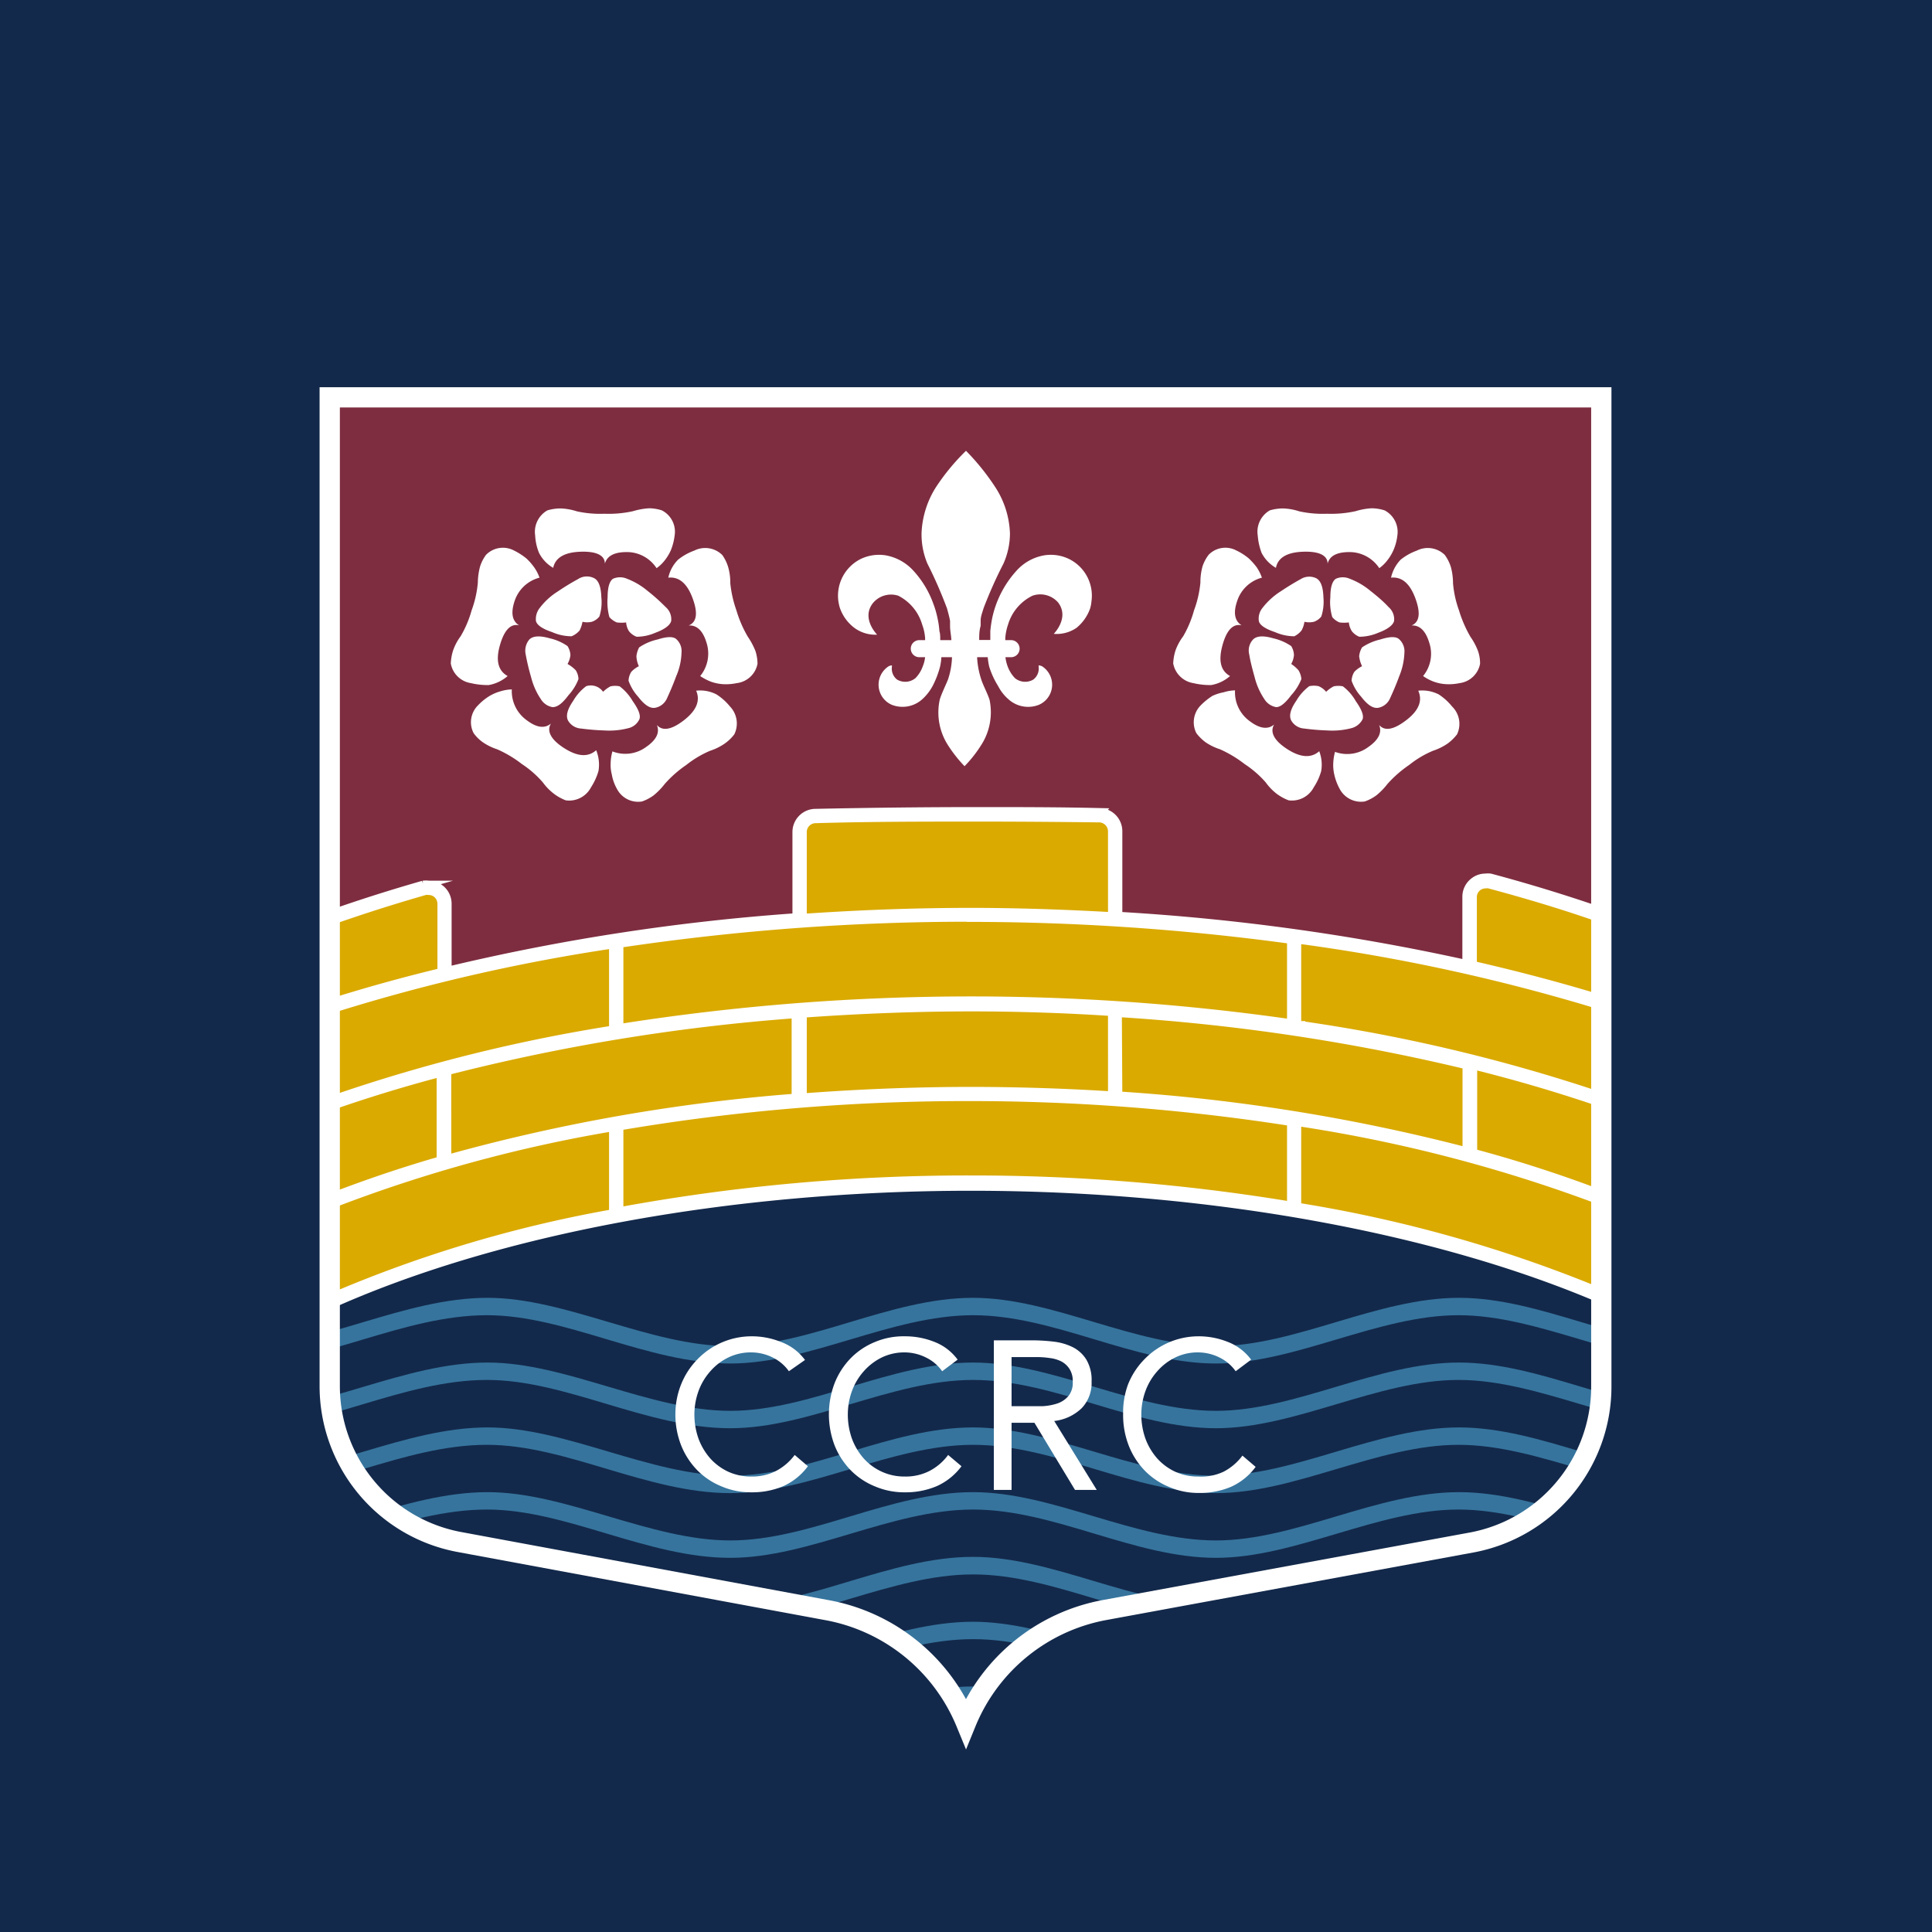 <svg xmlns="http://www.w3.org/2000/svg" xmlns:xlink="http://www.w3.org/1999/xlink" viewBox="0 0 120 120"><defs><style>.cls-1,.cls-3{fill:#7e2d40;}.cls-1,.cls-6,.cls-8{stroke:#fff;stroke-miterlimit:10;}.cls-1,.cls-8{stroke-width:1.26px;}.cls-2{fill:#13294b;}.cls-4{clip-path:url(#clip-path);}.cls-5{fill:#daaa00;}.cls-6,.cls-9{fill:#fff;}.cls-6{stroke-width:0.52px;}.cls-7{fill:#36749d;fill-rule:evenodd;}.cls-8{fill:none;}</style><clipPath id="clip-path"><path class="cls-1" d="M20.48,24.68v61.4a9.85,9.85,0,0,0,8.07,9.7L51.32,100A11.59,11.59,0,0,1,60,107h0a11.56,11.56,0,0,1,8.62-7l22.77-4.19a9.85,9.85,0,0,0,8.07-9.7V24.68Z"/></clipPath></defs><title>CCRC Logo Master RGB</title><g id="Layer_5" data-name="Layer 5"><rect class="cls-2" x="-3.28" y="-0.9" width="126.45" height="121.62"/><path class="cls-3" d="M20.48,24.68v61.4a9.85,9.85,0,0,0,8.07,9.7L51.32,100A11.59,11.59,0,0,1,60,107h0a11.56,11.56,0,0,1,8.62-7l22.77-4.19a9.85,9.85,0,0,0,8.07-9.7V24.68Z"/><g class="cls-4"><rect class="cls-2" x="20.48" y="69.72" width="78.94" height="38.56"/><path class="cls-5" d="M60.31,56.8c15.68,0,30.08,2.35,42,6.4-.63,5.84-1.37,11.91-2.25,17.59-10.44-4.63-24.86-7.28-39.72-7.28-15.17,0-29.88,2.76-40.37,7.57-.34.15-.67.31-1,.47-.9-5.7-1.66-11.84-2.3-17.76C28.85,59.38,43.88,56.8,60.31,56.8Z"/><path class="cls-5" d="M13.33,65.82l-.51-5.07a1,1,0,0,1,.62-1L17.88,58c2.72-1,5.54-2,8.47-2.83a1,1,0,0,1,1.26,1v4.44"/><path class="cls-5" d="M49.66,57.31V51.68a1,1,0,0,1,1-1c3.42-.07,6.87-.1,10.33-.1q3.69,0,7.33.06a1,1,0,0,1,1,1v5.62"/><path class="cls-5" d="M91.32,60.31V55.7a1,1,0,0,1,1.24-1q4.32,1.15,8.36,2.63L105.46,59a1,1,0,0,1,.65,1l-.52,5.16"/><path class="cls-6" d="M20.13,80.79a79.52,79.52,0,0,1,17.72-5.38l.24,0V70l-.35.06a89.8,89.8,0,0,0-18.55,5.29L19,75a80.91,80.91,0,0,1,8.17-2.86l.21-.06V66.62l-.38.1a90.4,90.4,0,0,0-8.95,2.9L18,69.27A102,102,0,0,1,37.84,64l.25,0V58.65l-.34.05A114.17,114.17,0,0,0,17,63.87l-.12-.35a104.45,104.45,0,0,1,10.32-3.08l.23-.06V56.14a.82.82,0,0,0-.32-.65.79.79,0,0,0-.48-.16.78.78,0,0,0-.22,0c-2.93.84-5.77,1.79-8.45,2.82L13.51,59.9a.82.82,0,0,0-.51.83l.48,4.77-.37,0-.48-4.77a1.17,1.17,0,0,1,.75-1.21l4.43-1.72c2.69-1.05,5.55-2,8.48-2.84a1.24,1.24,0,0,1,.33,0,1.17,1.17,0,0,1,1.17,1.18V60.3l.37-.08A132.83,132.83,0,0,1,49.2,57l.28,0V51.68a1.18,1.18,0,0,1,1.15-1.18c3.34-.07,6.74-.11,10.13-.11,2.5,0,5,0,7.53.06a1.18,1.18,0,0,1,1.16,1.18v5.28l.28,0a137.13,137.13,0,0,1,21,2.9l.36.08V55.7a1.17,1.17,0,0,1,.47-.94,1.13,1.13,0,0,1,.71-.24,1,1,0,0,1,.3,0c2.88.77,5.69,1.66,8.37,2.63l4.55,1.66a1.17,1.17,0,0,1,.76,1.22l-.48,4.87-.37,0,.48-4.86a.81.81,0,0,0-.52-.84l-4.55-1.65c-2.65-1-5.46-1.86-8.33-2.63a.76.76,0,0,0-.21,0,.8.8,0,0,0-.8.81V60l.23,0c3.68.85,7.15,1.82,10.32,2.89l-.12.35a117.65,117.65,0,0,0-21-4.85l-.34,0v5.29l.25,0a105.23,105.23,0,0,1,20.48,5.07l-.13.35a95.43,95.43,0,0,0-9.3-2.85l-.37-.09v5.45l.22.06a82.48,82.48,0,0,1,8.84,2.94l-.14.35a92.72,92.72,0,0,0-19.51-5.23l-.34-.06V75l.24,0a84,84,0,0,1,19,5.44l-.15.34C89.3,76.3,75,73.7,60.31,73.7c-15,0-29.58,2.7-40,7.43ZM60.31,68.13a128.76,128.76,0,0,0-21.6,1.78l-.25,0v5.33l.35-.06a119.17,119.17,0,0,1,21.5-1.91,121.17,121.17,0,0,1,19.55,1.57l.34.06V69.64l-.25,0A128.94,128.94,0,0,0,60.31,68.13ZM49.15,63A124,124,0,0,0,28,66.46l-.23.06V72l.38-.11a112.58,112.58,0,0,1,21-3.68l.28,0V63Zm20.3,5.07.28,0a115.27,115.27,0,0,1,21,3.36l.37.09V66.1l-.23,0a126.29,126.29,0,0,0-21.13-3.17l-.32,0Zm-9.14-5.51c-3.33,0-6.76.13-10.18.37l-.28,0v5.22l.32,0c3.39-.25,6.81-.38,10.14-.38,2.81,0,5.66.09,8.45.26l.32,0V62.83H68.8C66,62.65,63.12,62.56,60.31,62.56Zm0-5.57a146.61,146.61,0,0,0-21.59,1.58l-.26,0v5.3l.35-.06a140.12,140.12,0,0,1,41.05-.29l.34,0V58.33l-.25,0A148,148,0,0,0,60.31,57Zm.48-6.22c-3.39,0-6.8,0-10.15.1a.81.81,0,0,0-.79.81V57l.32,0c3.6-.24,6.92-.35,10.14-.35,2.55,0,5.32.08,8.45.25l.32,0V51.63a.82.82,0,0,0-.79-.81C65.8,50.79,63.28,50.77,60.79,50.77Z"/><path class="cls-7" d="M120.79,84.63c-5,0-10.05,3-15.08,3s-10-3-15.09-3-10.16,3-15.09,3c-5.08,0-10.13-3-15.09-3-5.17,0-10.1,3-15.08,3s-10.2-3-15.07-3c-5.21,0-10.26,3-15.11,3-5.27,0-10.33-3-15.09-3-5.39,0-10.48,3-15.08,3-5.8,0-10.79-3-15.09-3v1.08c4.26,0,9.37,3,15.09,3,4.6,0,9.69-3,15.08-3,4.77,0,9.8,3,15.09,3,4.85,0,9.85-3,15.07-3,4.92,0,9.93,3,15.11,3,4.93,0,10-3,15.08-3s10,3,15.09,3c4.93,0,10.06-3,15.06-3s10.1,3,15.12,3,10.15-3,15.23-3,9.95,3,14.94,3,10.14-3,15.09-3V84.63c-4.9,0-10.08,3-15.09,3S125.89,84.63,120.79,84.63Z"/><path class="cls-7" d="M120.79,96.7c-5,0-10.05,3-15.08,3s-10-3-15.09-3-10.16,3-15.09,3c-5.08,0-10.13-3-15.09-3-5.17,0-10.1,3-15.08,3s-10.2-3-15.07-3c-5.21,0-10.26,3-15.11,3-5.27,0-10.33-3-15.09-3-5.39,0-10.48,3-15.08,3-5.8,0-10.79-3-15.09-3v1.09c4.26,0,9.37,3,15.09,3,4.6,0,9.69-3,15.08-3,4.77,0,9.8,3,15.09,3,4.85,0,9.85-3,15.07-3,4.92,0,9.93,3,15.11,3,4.93,0,10-3,15.08-3s10,3,15.09,3c4.93,0,10.06-3,15.06-3s10.1,3,15.12,3,10.15-3,15.23-3,9.95,3,14.94,3,10.14-3,15.09-3V96.7c-4.9,0-10.08,3-15.09,3S125.89,96.7,120.79,96.7Z"/><path class="cls-7" d="M120.79,104.75c-5,0-10.05,3-15.08,3s-10-3-15.09-3-10.16,3-15.09,3c-5.08,0-10.13-3-15.09-3-5.17,0-10.1,3-15.08,3s-10.2-3-15.07-3c-5.21,0-10.26,3-15.11,3-5.27,0-10.33-3-15.09-3-5.39,0-10.48,3-15.08,3-5.8,0-10.79-3-15.09-3v1.08c4.26,0,9.37,3,15.09,3,4.6,0,9.69-3,15.08-3,4.77,0,9.8,3,15.09,3,4.85,0,9.85-3,15.07-3,4.92,0,9.93,3,15.11,3,4.93,0,10-3,15.08-3s10,3,15.09,3c4.93,0,10.06-3,15.06-3s10.1,3,15.12,3,10.15-3,15.23-3,9.95,3,14.94,3,10.14-3,15.09-3v-1.08c-4.9,0-10.08,3-15.09,3S125.89,104.75,120.79,104.75Z"/><path class="cls-7" d="M120.79,88.66c-5,0-10.05,3-15.08,3s-10-3-15.09-3-10.16,3-15.09,3c-5.08,0-10.13-3-15.09-3-5.17,0-10.1,3-15.08,3s-10.2-3-15.07-3c-5.21,0-10.26,3-15.11,3-5.27,0-10.33-3-15.09-3-5.39,0-10.48,3-15.08,3-5.8,0-10.79-3-15.09-3v1.08c4.26,0,9.37,3,15.09,3,4.6,0,9.69-3,15.08-3,4.77,0,9.8,3,15.09,3,4.85,0,9.85-3,15.07-3,4.92,0,9.93,3,15.11,3,4.93,0,10-3,15.08-3s10,3,15.09,3c4.93,0,10.06-3,15.06-3s10.1,3,15.12,3,10.15-3,15.23-3,9.95,3,14.94,3,10.14-3,15.09-3V88.66c-4.9,0-10.08,3-15.09,3S125.89,88.66,120.79,88.66Z"/><path class="cls-7" d="M120.79,108.78c-5,0-10.05,3-15.08,3s-10-3-15.09-3-10.16,3-15.09,3c-5.08,0-10.13-3-15.09-3-5.17,0-10.1,3-15.08,3s-10.2-3-15.07-3c-5.21,0-10.26,3-15.11,3-5.27,0-10.33-3-15.09-3-5.39,0-10.48,3-15.08,3-5.8,0-10.79-3-15.09-3v1.08c4.26,0,9.37,3,15.09,3,4.6,0,9.69-3,15.08-3,4.77,0,9.8,3,15.09,3,4.85,0,9.85-3,15.07-3,4.92,0,9.93,3,15.11,3,4.93,0,10-3,15.08-3s10,3,15.09,3c4.93,0,10.06-3,15.06-3s10.1,3,15.12,3,10.15-3,15.23-3,9.95,3,14.94,3,10.14-3,15.09-3v-1.08c-4.9,0-10.08,3-15.09,3S125.89,108.78,120.79,108.78Z"/><path class="cls-7" d="M120.79,92.68c-5,0-10.05,3-15.08,3s-10-3-15.09-3-10.16,3-15.09,3c-5.08,0-10.13-3-15.09-3-5.17,0-10.1,3-15.08,3s-10.2-3-15.07-3c-5.21,0-10.26,3-15.11,3-5.27,0-10.33-3-15.09-3-5.39,0-10.48,3-15.08,3-5.8,0-10.79-3-15.09-3v1.08c4.26,0,9.37,3,15.09,3,4.6,0,9.69-3,15.08-3,4.77,0,9.8,3,15.09,3,4.85,0,9.85-3,15.07-3,4.92,0,9.93,3,15.11,3,4.93,0,10-3,15.08-3s10,3,15.09,3c4.93,0,10.06-3,15.06-3s10.1,3,15.12,3,10.15-3,15.23-3,9.95,3,14.94,3,10.14-3,15.09-3V92.68c-4.9,0-10.08,3-15.09,3S125.89,92.68,120.79,92.68Z"/><path class="cls-7" d="M120.79,100.73c-5,0-10.05,3-15.08,3s-10-3-15.09-3-10.16,3-15.09,3c-5.08,0-10.13-3-15.09-3-5.17,0-10.1,3-15.08,3s-10.2-3-15.07-3c-5.21,0-10.26,3-15.11,3-5.27,0-10.33-3-15.09-3-5.39,0-10.48,3-15.08,3-5.8,0-10.79-3-15.09-3v1.08c4.26,0,9.37,3,15.09,3,4.6,0,9.69-3,15.08-3,4.77,0,9.8,3,15.09,3,4.85,0,9.85-3,15.07-3,4.92,0,9.93,3,15.11,3,4.93,0,10-3,15.08-3s10,3,15.09,3c4.93,0,10.06-3,15.06-3s10.1,3,15.12,3,10.15-3,15.23-3,9.95,3,14.94,3,10.14-3,15.09-3v-1.08c-4.9,0-10.08,3-15.09,3S125.89,100.73,120.79,100.73Z"/><path class="cls-7" d="M120.79,112.8c-5,0-10.05,3-15.08,3s-10-3-15.09-3-10.16,3-15.09,3c-5.08,0-10.13-3-15.09-3-5.17,0-10.1,3-15.08,3s-10.2-3-15.07-3c-5.21,0-10.26,3-15.11,3-5.27,0-10.33-3-15.09-3-5.39,0-10.48,3-15.08,3-5.8,0-10.79-3-15.09-3v1.08c4.26,0,9.37,3,15.09,3,4.6,0,9.69-3,15.08-3,4.77,0,9.8,3,15.09,3,4.85,0,9.85-3,15.07-3,4.92,0,9.93,3,15.11,3,4.93,0,10-3,15.08-3s10,3,15.09,3c4.93,0,10.06-3,15.06-3s10.1,3,15.12,3,10.15-3,15.23-3,9.95,3,14.94,3,10.14-3,15.09-3V112.8c-4.9,0-10.08,3-15.09,3S125.89,112.8,120.79,112.8Z"/><path class="cls-7" d="M120.79,116.83c-5,0-10.05,3-15.08,3s-10-3-15.09-3-10.16,3-15.09,3c-5.08,0-10.13-3-15.09-3-5.17,0-10.1,3-15.08,3s-10.2-3-15.07-3c-5.21,0-10.26,3-15.11,3-5.27,0-10.33-3-15.09-3-5.39,0-10.48,3-15.08,3-5.8,0-10.79-3-15.09-3v1.08c4.26,0,9.37,3,15.09,3,4.6,0,9.69-3,15.08-3,4.77,0,9.8,3,15.09,3,4.85,0,9.85-3,15.07-3,4.92,0,9.93,3,15.11,3,4.93,0,10-3,15.08-3s10,3,15.09,3c4.93,0,10.06-3,15.06-3s10.1,3,15.12,3,10.15-3,15.23-3,9.95,3,14.94,3,10.14-3,15.09-3v-1.08c-4.9,0-10.08,3-15.09,3S125.89,116.83,120.79,116.83Z"/><path class="cls-7" d="M120.79,80.61c-5,0-10.05,3-15.08,3s-10-3-15.09-3-10.16,3-15.09,3c-5.08,0-10.13-3-15.09-3-5.17,0-10.1,3-15.08,3s-10.2-3-15.07-3c-5.21,0-10.26,3-15.11,3-5.27,0-10.33-3-15.09-3-5.39,0-10.48,3-15.08,3-5.8,0-10.79-3-15.09-3v1.08c4.26,0,9.37,3,15.09,3,4.6,0,9.69-3,15.08-3,4.77,0,9.8,3,15.09,3,4.85,0,9.85-3,15.07-3,4.92,0,9.93,3,15.11,3,4.93,0,10-3,15.08-3s10,3,15.09,3c4.93,0,10.06-3,15.06-3s10.1,3,15.12,3,10.15-3,15.23-3,9.95,3,14.94,3,10.14-3,15.09-3V80.61c-4.9,0-10.08,3-15.09,3S125.89,80.61,120.79,80.61Z"/></g><path class="cls-8" d="M20.48,24.68v61.4a9.85,9.85,0,0,0,8.07,9.7L51.32,100A11.59,11.59,0,0,1,60,107h0a11.56,11.56,0,0,1,8.62-7l22.77-4.19a9.85,9.85,0,0,0,8.07-9.7V24.68Z"/><path class="cls-9" d="M78.87,31.7a2.92,2.92,0,0,1,.83-.12,3.64,3.64,0,0,1,1,.18,6.82,6.82,0,0,0,1.72.15,7.1,7.1,0,0,0,1.78-.16,4.19,4.19,0,0,1,1-.18,2.73,2.73,0,0,1,.8.13,1.51,1.51,0,0,1,.79,1.58,3.15,3.15,0,0,1-.24.89,2.9,2.9,0,0,1-.37.62,2.36,2.36,0,0,1-.51.5,2.22,2.22,0,0,0-1.86-1q-1.17,0-1.35.72c0-.53-.56-.78-1.55-.74s-1.54.38-1.66,1a2.28,2.28,0,0,1-.89-.93,3.88,3.88,0,0,1-.24-1.08A1.53,1.53,0,0,1,78.87,31.7Z"/><path class="cls-9" d="M84.42,40.76a1.32,1.32,0,0,1,.18-.55,3.34,3.34,0,0,1,1.13-.49c.6-.19,1-.2,1.19,0a1,1,0,0,1,.31.82A4.2,4.2,0,0,1,86.91,42c-.21.57-.4,1-.57,1.37a1,1,0,0,1-.72.59c-.33.06-.68-.17-1.07-.68a2.94,2.94,0,0,1-.6-1,1.13,1.13,0,0,1,.17-.55,1.68,1.68,0,0,1,.48-.35A1.94,1.94,0,0,1,84.42,40.76Z"/><path class="cls-9" d="M85.61,39.3a3,3,0,0,1-1.18.25,1.1,1.1,0,0,1-.46-.34,1.21,1.21,0,0,1-.19-.55,2.28,2.28,0,0,1-.58,0,1.15,1.15,0,0,1-.45-.33,3.23,3.23,0,0,1-.12-1.23c0-.63.12-1,.34-1.15a1.06,1.06,0,0,1,.87,0,4.45,4.45,0,0,1,1.28.75c.47.37.84.69,1.12,1a1,1,0,0,1,.35.86C86.54,38.81,86.21,39.08,85.61,39.3Z"/><path class="cls-9" d="M80.65,41.63a1.23,1.23,0,0,1,.18.55,3.24,3.24,0,0,1-.63,1c-.38.51-.69.75-.94.74a1.07,1.07,0,0,1-.73-.5,4.29,4.29,0,0,1-.6-1.35c-.16-.58-.27-1-.34-1.43a1,1,0,0,1,.24-.92c.23-.23.65-.25,1.27-.07a3.24,3.24,0,0,1,1.1.48,1.15,1.15,0,0,1,.17.55,1.37,1.37,0,0,1-.17.56A2.22,2.22,0,0,1,80.65,41.63Z"/><path class="cls-9" d="M80.39,39.52a3,3,0,0,1-1.2-.26c-.6-.2-.94-.43-1-.68a1.06,1.06,0,0,1,.24-.84,4.39,4.39,0,0,1,1.1-1c.51-.34.93-.59,1.26-.77a1,1,0,0,1,.95-.06c.29.14.44.54.46,1.19a3,3,0,0,1-.13,1.19,1,1,0,0,1-.46.33,1.31,1.31,0,0,1-.59,0,1.5,1.5,0,0,1-.18.54A1.29,1.29,0,0,1,80.39,39.52Z"/><path class="cls-9" d="M72.87,41.21a3,3,0,0,1,.15-.83,3.35,3.35,0,0,1,.47-.86,6.7,6.7,0,0,0,.67-1.6,6.76,6.76,0,0,0,.4-1.74,3.63,3.63,0,0,1,.13-1,2.49,2.49,0,0,1,.38-.72,1.45,1.45,0,0,1,1.72-.27,3.62,3.62,0,0,1,.78.5,4.44,4.44,0,0,1,.49.55,2.92,2.92,0,0,1,.32.64,2.2,2.2,0,0,0-1.54,1.46c-.25.73-.15,1.23.28,1.5-.53-.12-.93.29-1.19,1.24s-.12,1.58.47,1.91a2.4,2.4,0,0,1-1.17.56,4.5,4.5,0,0,1-1.11-.12A1.52,1.52,0,0,1,72.87,41.21Z"/><path class="cls-9" d="M82.06,47.9a3.57,3.57,0,0,1-.46,1,1.53,1.53,0,0,1-1.56.81,3,3,0,0,1-.76-.42,3.37,3.37,0,0,1-.66-.69,6.35,6.35,0,0,0-1.31-1.14,7.47,7.47,0,0,0-1.53-.92,3.52,3.52,0,0,1-.89-.43,2.85,2.85,0,0,1-.58-.57,1.49,1.49,0,0,1,.28-1.74,4.07,4.07,0,0,1,.72-.58A2.93,2.93,0,0,1,76,43a2.57,2.57,0,0,1,.71-.12,2.21,2.21,0,0,0,.91,1.91c.62.47,1.13.54,1.52.21-.28.47,0,1,.8,1.52s1.48.6,2,.14A2.33,2.33,0,0,1,82.06,47.9Z"/><path class="cls-9" d="M81,45.25a1,1,0,0,1-.8-.5c-.15-.29-.05-.7.32-1.23a3,3,0,0,1,.8-.9,1.41,1.41,0,0,1,.58,0,1.23,1.23,0,0,1,.47.35,1.89,1.89,0,0,1,.47-.34,1.37,1.37,0,0,1,.57,0,3,3,0,0,1,.8.92c.37.52.51.9.42,1.13a1.08,1.08,0,0,1-.7.55,4.67,4.67,0,0,1-1.47.14A14.49,14.49,0,0,1,81,45.25Z"/><path class="cls-9" d="M90.5,45.61a2.84,2.84,0,0,1-.61.59,3.61,3.61,0,0,1-.88.43,6.17,6.17,0,0,0-1.48.88,7.32,7.32,0,0,0-1.35,1.18,4.28,4.28,0,0,1-.69.71,2.76,2.76,0,0,1-.72.38A1.5,1.5,0,0,1,83.21,49a3.35,3.35,0,0,1-.33-.87,2.63,2.63,0,0,1-.07-.71,3.22,3.22,0,0,1,.11-.72A2.2,2.2,0,0,0,85,46.39c.63-.44.85-.9.66-1.36.35.4.91.3,1.7-.31s1-1.22.73-1.82a2.26,2.26,0,0,1,1.27.23,3.55,3.55,0,0,1,.83.75A1.51,1.51,0,0,1,90.5,45.61Z"/><path class="cls-9" d="M90.66,42.43a3.28,3.28,0,0,1-.92.06,2.68,2.68,0,0,1-.71-.16,2.88,2.88,0,0,1-.64-.34,2.17,2.17,0,0,0,.38-2.08c-.22-.73-.59-1.09-1.1-1.06.5-.2.58-.77.24-1.69s-.84-1.35-1.51-1.28A2.33,2.33,0,0,1,87,34.76a3.52,3.52,0,0,1,1-.56,1.51,1.51,0,0,1,1.74.27,2.58,2.58,0,0,1,.38.76,3.93,3.93,0,0,1,.13,1,6.6,6.6,0,0,0,.37,1.68,7.73,7.73,0,0,0,.71,1.64,4.06,4.06,0,0,1,.47.88,2.36,2.36,0,0,1,.13.8A1.49,1.49,0,0,1,90.66,42.43Z"/><path class="cls-9" d="M34,31.7a2.87,2.87,0,0,1,.83-.12,3.72,3.72,0,0,1,1,.18,6.73,6.73,0,0,0,1.71.15,7,7,0,0,0,1.78-.16,4.36,4.36,0,0,1,1-.18,2.67,2.67,0,0,1,.79.13,1.49,1.49,0,0,1,.79,1.58,3.52,3.52,0,0,1-.23.89,2.9,2.9,0,0,1-.37.62,2.38,2.38,0,0,1-.52.5,2.2,2.2,0,0,0-1.86-1q-1.15,0-1.35.72c0-.53-.55-.78-1.54-.74s-1.54.38-1.67,1a2.25,2.25,0,0,1-.88-.93,3.27,3.27,0,0,1-.24-1.08A1.53,1.53,0,0,1,34,31.7Z"/><path class="cls-9" d="M39.53,40.76a1.49,1.49,0,0,1,.17-.55,3.33,3.33,0,0,1,1.14-.49c.6-.19,1-.2,1.19,0a1,1,0,0,1,.3.82A3.93,3.93,0,0,1,42,42c-.21.57-.4,1-.57,1.37a1,1,0,0,1-.73.59c-.32.06-.67-.17-1.06-.68a2.94,2.94,0,0,1-.6-1,1.13,1.13,0,0,1,.17-.55,1.64,1.64,0,0,1,.47-.35A1.65,1.65,0,0,1,39.53,40.76Z"/><path class="cls-9" d="M40.71,39.3a2.93,2.93,0,0,1-1.17.25,1.13,1.13,0,0,1-.47-.34,1.19,1.19,0,0,1-.18-.55,2.27,2.27,0,0,1-.58,0,1.27,1.27,0,0,1-.46-.33,3.56,3.56,0,0,1-.11-1.23c0-.63.12-1,.33-1.15a1.08,1.08,0,0,1,.88,0,4.42,4.42,0,0,1,1.27.75,11.8,11.8,0,0,1,1.12,1,1,1,0,0,1,.35.86C41.64,38.81,41.31,39.08,40.71,39.3Z"/><path class="cls-9" d="M35.76,41.63a1.1,1.1,0,0,1,.17.55,3.14,3.14,0,0,1-.62,1c-.38.51-.69.75-1,.74a1.06,1.06,0,0,1-.72-.5,4.29,4.29,0,0,1-.6-1.35,14,14,0,0,1-.34-1.43,1.07,1.07,0,0,1,.23-.92c.23-.23.66-.25,1.28-.07a3.14,3.14,0,0,1,1.09.48,1.16,1.16,0,0,1,.18.55,1.37,1.37,0,0,1-.18.56A2.26,2.26,0,0,1,35.76,41.63Z"/><path class="cls-9" d="M35.5,39.52a3,3,0,0,1-1.21-.26c-.6-.2-.93-.43-1-.68a1.11,1.11,0,0,1,.25-.84,4.21,4.21,0,0,1,1.1-1c.5-.34.93-.59,1.26-.77a1,1,0,0,1,1-.06c.28.14.43.54.45,1.19a2.89,2.89,0,0,1-.12,1.19,1,1,0,0,1-.47.33,1.27,1.27,0,0,1-.58,0,2,2,0,0,1-.18.54A1.29,1.29,0,0,1,35.5,39.52Z"/><path class="cls-9" d="M28,41.21a3,3,0,0,1,.15-.83,3.3,3.3,0,0,1,.46-.86,6.63,6.63,0,0,0,.68-1.6,6.65,6.65,0,0,0,.39-1.74,4,4,0,0,1,.14-1,2.46,2.46,0,0,1,.37-.72,1.47,1.47,0,0,1,1.73-.27,4.19,4.19,0,0,1,.78.5,3.71,3.71,0,0,1,.48.55,2.61,2.61,0,0,1,.33.64,2.21,2.21,0,0,0-1.55,1.46c-.24.73-.15,1.23.28,1.5-.52-.12-.92.29-1.19,1.24s-.11,1.58.48,1.91a2.44,2.44,0,0,1-1.17.56,4.46,4.46,0,0,1-1.11-.12A1.5,1.5,0,0,1,28,41.21Z"/><path class="cls-9" d="M37.17,47.9a3.88,3.88,0,0,1-.46,1,1.53,1.53,0,0,1-1.57.81,2.93,2.93,0,0,1-.75-.42,3.4,3.4,0,0,1-.67-.69,6.23,6.23,0,0,0-1.3-1.14,7.23,7.23,0,0,0-1.54-.92,3.43,3.43,0,0,1-.88-.43,2.42,2.42,0,0,1-.58-.57,1.47,1.47,0,0,1,.28-1.74,3.46,3.46,0,0,1,.72-.58,2.85,2.85,0,0,1,.66-.28,2.69,2.69,0,0,1,.71-.12,2.22,2.22,0,0,0,.92,1.91c.62.47,1.12.54,1.51.21-.28.47,0,1,.81,1.52s1.47.6,2,.14A2.35,2.35,0,0,1,37.17,47.9Z"/><path class="cls-9" d="M36.08,45.25a1,1,0,0,1-.8-.5q-.22-.44.33-1.23a3,3,0,0,1,.8-.9.93.93,0,0,1,1.05.35,1.83,1.83,0,0,1,.46-.34,1.36,1.36,0,0,1,.57,0,3.15,3.15,0,0,1,.81.92c.37.52.51.9.41,1.13a1,1,0,0,1-.69.55,4.67,4.67,0,0,1-1.47.14A14.73,14.73,0,0,1,36.08,45.25Z"/><path class="cls-9" d="M45.61,45.61a2.67,2.67,0,0,1-.62.59,3.44,3.44,0,0,1-.88.43,6.37,6.37,0,0,0-1.48.88,7.18,7.18,0,0,0-1.34,1.18,4.28,4.28,0,0,1-.69.71,2.76,2.76,0,0,1-.72.38A1.48,1.48,0,0,1,38.32,49,2.76,2.76,0,0,1,38,48.1a2.28,2.28,0,0,1-.07-.71,2.73,2.73,0,0,1,.11-.72,2.18,2.18,0,0,0,2.1-.28c.64-.44.85-.9.66-1.36.35.4.92.3,1.7-.31s1-1.22.74-1.82a2.21,2.21,0,0,1,1.26.23,3.54,3.54,0,0,1,.84.75A1.53,1.53,0,0,1,45.61,45.61Z"/><path class="cls-9" d="M45.76,42.43a3.24,3.24,0,0,1-.92.06,2.77,2.77,0,0,1-.71-.16,3.42,3.42,0,0,1-.64-.34,2.2,2.2,0,0,0,.39-2.08c-.22-.73-.59-1.09-1.11-1.06.51-.2.59-.77.25-1.69s-.84-1.35-1.51-1.28a2.25,2.25,0,0,1,.61-1.12,3.52,3.52,0,0,1,1-.56,1.51,1.51,0,0,1,1.74.27,2.56,2.56,0,0,1,.37.76,3.5,3.5,0,0,1,.13,1,7.24,7.24,0,0,0,.38,1.68,7.24,7.24,0,0,0,.71,1.64,4.55,4.55,0,0,1,.47.88,2.63,2.63,0,0,1,.13.8A1.49,1.49,0,0,1,45.76,42.43Z"/><path class="cls-9" d="M66.4,34.72a2.59,2.59,0,0,0-1.58-.22,3,3,0,0,0-1.62.88,6.34,6.34,0,0,0-1.57,3,7.75,7.75,0,0,0-.12.82c0,.14,0,.34,0,.55h-.69v0c0-.29,0-.58.09-.88,0,0,0-.08,0-.12s0-.14,0-.2c0-.26.11-.52.18-.77A27.51,27.51,0,0,1,62.33,35a4.65,4.65,0,0,0,.4-1.87,5.61,5.61,0,0,0-.89-2.84A14.56,14.56,0,0,0,60,28h0a13.45,13.45,0,0,0-1.86,2.25,5.74,5.74,0,0,0-.9,2.84A4.67,4.67,0,0,0,57.6,35a27.42,27.42,0,0,1,1.22,2.79c.07.25.14.51.19.77l0,.2s0,.08,0,.12c0,.3.07.59.08.88v0h-.69c0-.21,0-.41-.05-.55a5.8,5.8,0,0,0-.12-.82,5.93,5.93,0,0,0-.27-.92,6.05,6.05,0,0,0-1.29-2.09,3.05,3.05,0,0,0-1.62-.88,2.62,2.62,0,0,0-1.59.22,2.55,2.55,0,0,0-1.39,2.6,3.15,3.15,0,0,0,.09.42A2.63,2.63,0,0,0,53.07,39a2.19,2.19,0,0,0,1.41.42s-1-1-.27-1.95A1.46,1.46,0,0,1,55.79,37a2.92,2.92,0,0,1,1.49,1.8,3,3,0,0,1,.18.83h0s0,.08,0,.13H57.1a.53.53,0,0,0,0,1.06h.36a2.13,2.13,0,0,1-.15.58,2,2,0,0,1-.45.72,1,1,0,0,1-1.14.09.86.86,0,0,1-.32-.81v-.07a.42.42,0,0,0-.23.07,1.36,1.36,0,0,0,.23,2.38,1.83,1.83,0,0,0,1.84-.31,3.07,3.07,0,0,0,.68-.85,5.61,5.61,0,0,0,.47-1.22,3.48,3.48,0,0,0,.08-.58h.66a4.8,4.8,0,0,1-.24,1.36c-.1.28-.46,1-.53,1.32a3.76,3.76,0,0,0,.55,2.83,8.33,8.33,0,0,0,1,1.26h0a7.81,7.81,0,0,0,1-1.26,3.77,3.77,0,0,0,.56-2.83c-.07-.3-.44-1-.53-1.32a5.19,5.19,0,0,1-.25-1.36h.66a4.15,4.15,0,0,0,.09.58A5.14,5.14,0,0,0,62,42.62a2.75,2.75,0,0,0,.68.85,1.82,1.82,0,0,0,1.84.31,1.36,1.36,0,0,0,.23-2.38.48.48,0,0,0-.24-.07v.07a.86.86,0,0,1-.33.81,1,1,0,0,1-1.14-.09,2.1,2.1,0,0,1-.45-.72,2.44,2.44,0,0,1-.14-.58h.35a.53.53,0,0,0,0-1.06h-.36v-.13h0a3.33,3.33,0,0,1,.17-.83A2.92,2.92,0,0,1,64.13,37a1.47,1.47,0,0,1,1.59.42c.73.95-.27,1.95-.27,1.95A2.19,2.19,0,0,0,66.86,39a2.71,2.71,0,0,0,.85-1.21,2.07,2.07,0,0,0,.08-.42A2.54,2.54,0,0,0,66.4,34.72Z"/><path class="cls-9" d="M49,85.17a2.66,2.66,0,0,0-1-.85A3,3,0,0,0,46.67,84a3.18,3.18,0,0,0-1.42.31,3.5,3.5,0,0,0-1.12.85,3.81,3.81,0,0,0-.74,1.23,4.28,4.28,0,0,0-.26,1.46,4.45,4.45,0,0,0,.26,1.52,3.92,3.92,0,0,0,.73,1.22,3.49,3.49,0,0,0,1.11.82,3.41,3.41,0,0,0,1.44.3,3.27,3.27,0,0,0,1.52-.34,3.44,3.44,0,0,0,1.17-1l.82.7a3.87,3.87,0,0,1-1.51,1.23,4.92,4.92,0,0,1-2,.39,4.58,4.58,0,0,1-1.86-.37,4.46,4.46,0,0,1-1.5-1,4.71,4.71,0,0,1-1-1.54,5.22,5.22,0,0,1-.36-2A5,5,0,0,1,42.3,86a4.68,4.68,0,0,1,1-1.55A4.68,4.68,0,0,1,46.67,83a4.85,4.85,0,0,1,1.81.34A3.26,3.26,0,0,1,50,84.47Z"/><path class="cls-9" d="M58.52,85.17a2.64,2.64,0,0,0-1-.85A3,3,0,0,0,56.2,84a3.21,3.21,0,0,0-1.42.31,3.61,3.61,0,0,0-1.12.85,3.81,3.81,0,0,0-.74,1.23,4.28,4.28,0,0,0-.26,1.46,4.45,4.45,0,0,0,.26,1.52,3.92,3.92,0,0,0,.73,1.22,3.42,3.42,0,0,0,1.12.82,3.36,3.36,0,0,0,1.43.3,3.24,3.24,0,0,0,1.52-.34,3.35,3.35,0,0,0,1.17-1l.83.7a3.9,3.9,0,0,1-1.52,1.23,4.92,4.92,0,0,1-2,.39,4.64,4.64,0,0,1-1.86-.37,4.46,4.46,0,0,1-1.5-1,4.71,4.71,0,0,1-1-1.54,5.45,5.45,0,0,1,0-3.87,4.7,4.7,0,0,1,1-1.55,4.47,4.47,0,0,1,1.49-1A4.58,4.58,0,0,1,56.2,83a4.9,4.9,0,0,1,1.82.34,3.23,3.23,0,0,1,1.46,1.11Z"/><path class="cls-9" d="M61.73,83.25H64.1a11.73,11.73,0,0,1,1.33.08,3.6,3.6,0,0,1,1.19.34,2.1,2.1,0,0,1,.85.77,2.48,2.48,0,0,1,.33,1.37,2.26,2.26,0,0,1-.61,1.65,2.92,2.92,0,0,1-1.71.8l2.64,4.28H66.77l-2.52-4.17H62.83v4.17h-1.1Zm1.1,4.09h1l.95,0a3.59,3.59,0,0,0,.9-.17,1.55,1.55,0,0,0,.68-.46,1.29,1.29,0,0,0,.27-.88,1.38,1.38,0,0,0-.2-.8,1.35,1.35,0,0,0-.51-.47,2.15,2.15,0,0,0-.72-.21,5.52,5.52,0,0,0-.81-.06H62.83Z"/><path class="cls-9" d="M76.75,85.17a2.66,2.66,0,0,0-1-.85A3,3,0,0,0,74.43,84a3.18,3.18,0,0,0-1.42.31,3.5,3.5,0,0,0-1.12.85,3.81,3.81,0,0,0-.74,1.23,4.28,4.28,0,0,0-.26,1.46,4.45,4.45,0,0,0,.26,1.52,3.92,3.92,0,0,0,.73,1.22,3.49,3.49,0,0,0,1.11.82,3.41,3.41,0,0,0,1.44.3A3.27,3.27,0,0,0,76,91.41a3.44,3.44,0,0,0,1.17-1l.82.7a3.87,3.87,0,0,1-1.51,1.23,4.92,4.92,0,0,1-2,.39,4.58,4.58,0,0,1-1.86-.37,4.46,4.46,0,0,1-1.5-1,4.71,4.71,0,0,1-1-1.54,5.22,5.22,0,0,1-.36-2A5,5,0,0,1,70.06,86a4.68,4.68,0,0,1,1-1.55A4.68,4.68,0,0,1,74.43,83a4.85,4.85,0,0,1,1.81.34,3.26,3.26,0,0,1,1.47,1.11Z"/></g></svg>